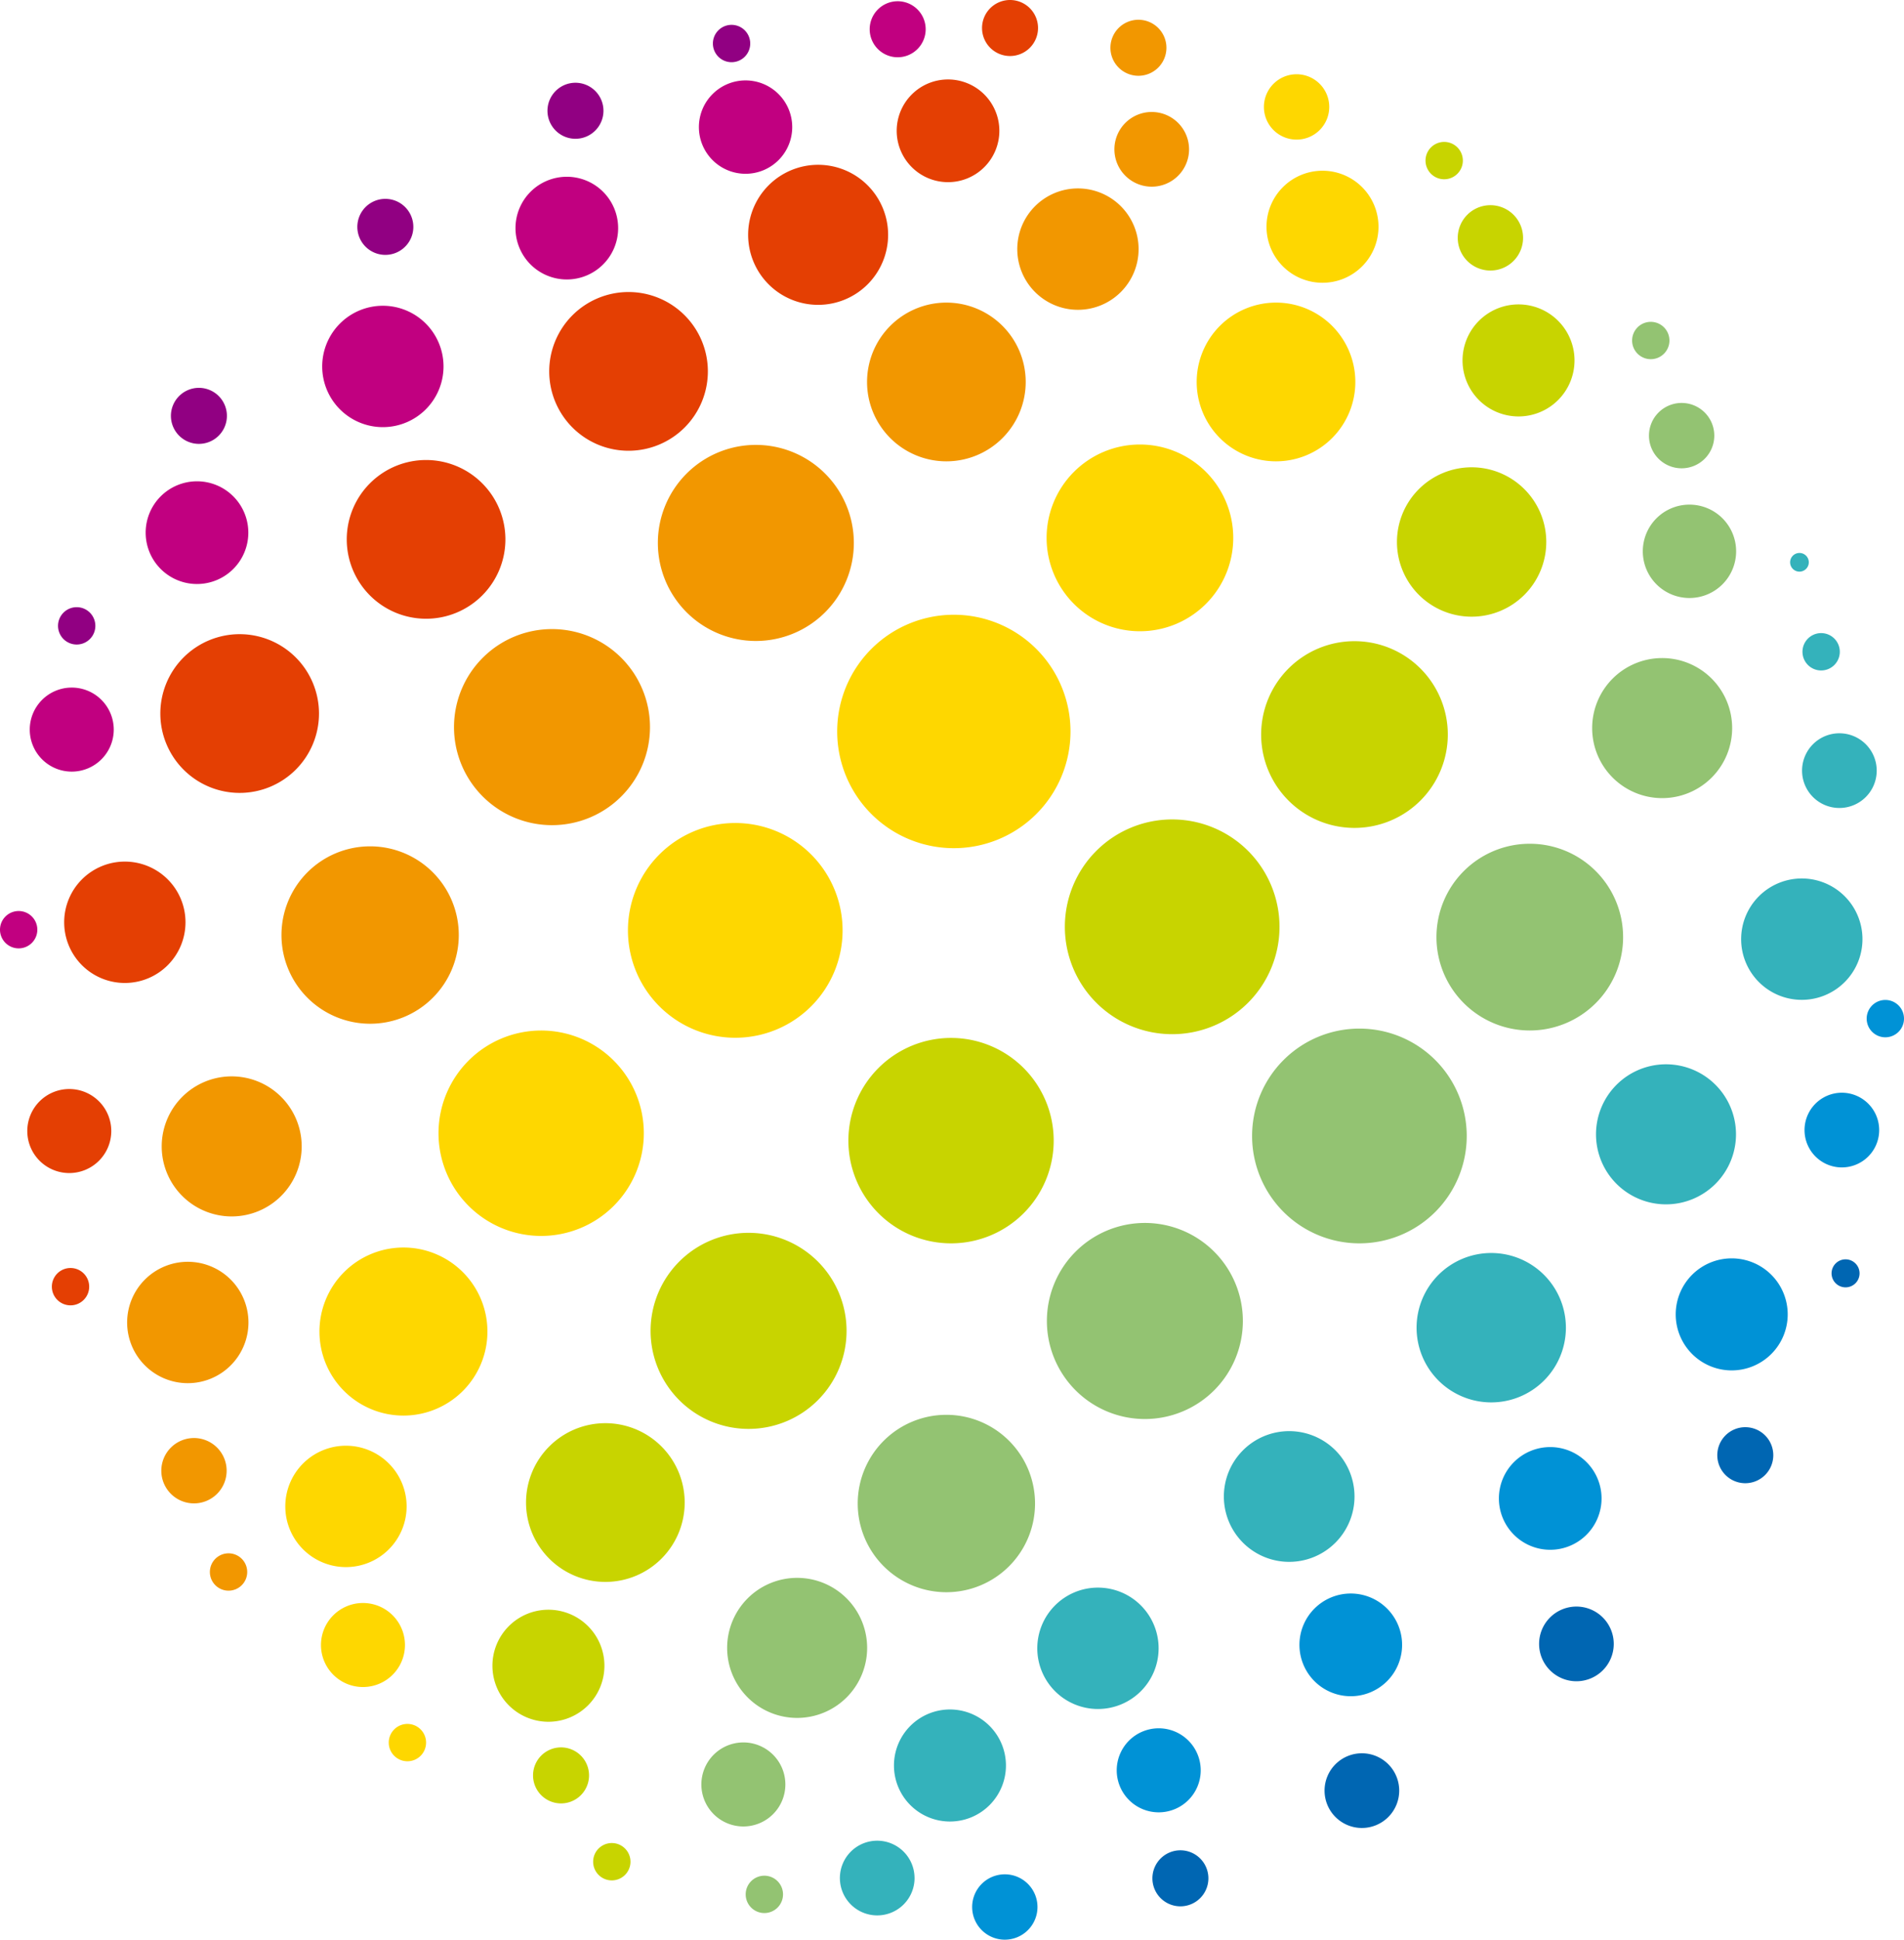 <?xml version="1.0" encoding="UTF-8" standalone="no"?>
<!-- Created with Inkscape (http://www.inkscape.org/) -->

<svg
   xmlns:dc="http://purl.org/dc/elements/1.1/"
   xmlns:cc="http://creativecommons.org/ns#"
   xmlns:rdf="http://www.w3.org/1999/02/22-rdf-syntax-ns#"
   xmlns:svg="http://www.w3.org/2000/svg"
   xmlns="http://www.w3.org/2000/svg"
   xmlns:sodipodi="http://sodipodi.sourceforge.net/DTD/sodipodi-0.dtd"
   xmlns:inkscape="http://www.inkscape.org/namespaces/inkscape"
   width="204.025mm"
   height="207.745mm"
   viewBox="0 0 204.025 207.745"
   version="1.1"
   id="svg8"
   inkscape:version="0.92.3 (2405546, 2018-03-11)"
   sodipodi:docname="Logo RGB3.svg">
  <title
     id="title1841">Monama</title>
  <defs
     id="defs2" />
  <sodipodi:namedview
     id="base"
     pagecolor="#ffffff"
     bordercolor="#666666"
     borderopacity="1.0"
     inkscape:pageopacity="0.0"
     inkscape:pageshadow="2"
     inkscape:zoom="2"
     inkscape:cx="315.83278"
     inkscape:cy="333.83853"
     inkscape:document-units="mm"
     inkscape:current-layer="layer1"
     showgrid="false"
     inkscape:window-width="3096"
     inkscape:window-height="2115"
     inkscape:window-x="-13"
     inkscape:window-y="-13"
     inkscape:window-maximized="1"
     showguides="false"
     fit-margin-top="0"
     fit-margin-left="0"
     fit-margin-right="0"
     fit-margin-bottom="0" />
  <g
     inkscape:label="Layer 1"
     inkscape:groupmode="layer"
     id="layer1"
     transform="translate(-3.159,-2.958)">
    <path
       id="path3744"
       sodipodi:type="arc"
       sodipodi:cx="105.36874"
       sodipodi:cy="81.300003"
       sodipodi:rx="12.5"
       sodipodi:ry="12.5"
       sodipodi:start="0"
       sodipodi:end="6.2816843"
       sodipodi:open="true"
       d="M 117.869,81.3 A 12.5,12.5 0 0 1 105.373,93.8 12.5,12.5 0 0 1 92.869,81.309 12.5,12.5 0 0 1 105.355,68.8 12.5,12.5 0 0 1 117.869,81.281"
       style="fill:#fed700;fill-opacity:1;stroke-width:0.351" />
    <path
       id="path3744-9"
       sodipodi:type="arc"
       sodipodi:cx="81.946869"
       sodipodi:cy="102.60519"
       sodipodi:rx="11.5"
       sodipodi:ry="11.5"
       sodipodi:start="0"
       sodipodi:end="6.2816843"
       sodipodi:open="true"
       d="m 93.447,102.605 a 11.5,11.5 0 0 1 -11.496,11.5 11.5,11.5 0 0 1 -11.504,-11.491 11.5,11.5 0 0 1 11.487,-11.509 11.5,11.5 0 0 1 11.513,11.483"
       style="fill:#fed700;fill-opacity:1;stroke-width:0.323" />
    <path
       id="path3744-9-1"
       sodipodi:type="arc"
       sodipodi:cx="61.147915"
       sodipodi:cy="124.3302"
       sodipodi:rx="11"
       sodipodi:ry="11"
       sodipodi:start="0"
       sodipodi:end="6.2816843"
       sodipodi:open="true"
       d="m 72.148,124.33 a 11,11 0 0 1 -10.996,11 11,11 0 0 1 -11.004,-10.992 11,11 0 0 1 10.988,-11.008 11,11 0 0 1 11.012,10.983"
       style="fill:#fed700;fill-opacity:1;stroke-width:0.309" />
    <path
       id="path3744-9-1-6"
       sodipodi:type="arc"
       sodipodi:cx="125.30938"
       sodipodi:cy="60.565617"
       sodipodi:rx="10"
       sodipodi:ry="10"
       sodipodi:start="0"
       sodipodi:end="6.2816843"
       sodipodi:open="true"
       d="m 135.309,60.566 a 10,10 0 0 1 -9.996,10 10,10 0 0 1 -10.004,-9.992 10,10 0 0 1 9.989,-10.007 10,10 0 0 1 10.011,9.985"
       style="fill:#fed700;fill-opacity:1;stroke-width:0.281" />
    <path
       id="path3744-9-1-6-7"
       sodipodi:type="arc"
       sodipodi:cx="139.89062"
       sodipodi:cy="43.86771"
       sodipodi:rx="8.5"
       sodipodi:ry="8.5"
       sodipodi:start="0"
       sodipodi:end="6.2816843"
       sodipodi:open="true"
       d="m 148.391,43.868 a 8.5,8.5 0 0 1 -8.497,8.5 8.5,8.5 0 0 1 -8.503,-8.494 8.5,8.5 0 0 1 8.49,-8.506 8.5,8.5 0 0 1 8.51,8.487"
       style="fill:#fed700;fill-opacity:1;stroke-width:0.239" />
    <path
       id="path3744-9-1-6-7-7"
       sodipodi:type="arc"
       sodipodi:cx="144.87299"
       sodipodi:cy="27.24375"
       sodipodi:rx="6"
       sodipodi:ry="6"
       sodipodi:start="0"
       sodipodi:end="6.2816843"
       sodipodi:open="true"
       d="m 150.873,27.244 a 6,6 0 0 1 -5.998,6 6,6 0 0 1 -6.002,-5.995 6,6 0 0 1 5.993,-6.005 6,6 0 0 1 6.007,5.991"
       style="fill:#fed700;fill-opacity:1;stroke-width:0.168" />
    <path
       id="path3744-9-1-6-7-7-7"
       sodipodi:type="arc"
       sodipodi:cx="142.0948"
       sodipodi:cy="14.411457"
       sodipodi:rx="3.5"
       sodipodi:ry="3.5"
       sodipodi:start="0"
       sodipodi:end="6.2816843"
       sodipodi:open="true"
       d="m 145.595,14.411 a 3.5,3.5 0 0 1 -3.499,3.5 3.5,3.5 0 0 1 -3.501,-3.497 3.5,3.5 0 0 1 3.496,-3.503 3.5,3.5 0 0 1 3.504,3.495"
       style="fill:#fed700;fill-opacity:1;stroke-width:0.098" />
    <path
       id="path3744-9-1-5"
       sodipodi:type="arc"
       sodipodi:cx="46.389576"
       sodipodi:cy="145.57088"
       sodipodi:rx="9"
       sodipodi:ry="9"
       sodipodi:start="0"
       sodipodi:end="6.2816843"
       sodipodi:open="true"
       d="m 55.39,145.571 a 9,9 0 0 1 -8.997,9 9,9 0 0 1 -9.003,-8.993 9,9 0 0 1 8.99,-9.007 9,9 0 0 1 9.01,8.986"
       style="fill:#fed700;fill-opacity:1;stroke-width:0.253" />
    <path
       id="path3744-9-1-5-1"
       sodipodi:type="arc"
       sodipodi:cx="40.230209"
       sodipodi:cy="164.2979"
       sodipodi:rx="6.5"
       sodipodi:ry="6.5"
       sodipodi:start="0"
       sodipodi:end="6.2816843"
       sodipodi:open="true"
       d="m 46.73,164.298 a 6.5,6.5 0 0 1 -6.498,6.5 6.5,6.5 0 0 1 -6.502,-6.495 6.5,6.5 0 0 1 6.493,-6.505 6.5,6.5 0 0 1 6.507,6.49"
       style="fill:#fed700;fill-opacity:1;stroke-width:0.183" />
    <path
       id="path3744-9-1-5-1-5"
       sodipodi:type="arc"
       sodipodi:cx="42.053116"
       sodipodi:cy="179.14378"
       sodipodi:rx="4.5"
       sodipodi:ry="4.5"
       sodipodi:start="0"
       sodipodi:end="6.2816843"
       sodipodi:open="true"
       d="m 46.553,179.144 a 4.5,4.5 0 0 1 -4.498,4.5 4.5,4.5 0 0 1 -4.502,-4.497 4.5,4.5 0 0 1 4.495,-4.503 4.5,4.5 0 0 1 4.505,4.493"
       style="fill:#fed700;fill-opacity:1;stroke-width:0.126" />
    <path
       id="path3744-9-1-5-1-5-5"
       sodipodi:type="arc"
       sodipodi:cx="46.815617"
       sodipodi:cy="189.59483"
       sodipodi:rx="2"
       sodipodi:ry="2"
       sodipodi:start="0"
       sodipodi:end="6.2816843"
       sodipodi:open="true"
       d="m 48.816,189.595 a 2,2 0 0 1 -1.999,2 2,2 0 0 1 -2.001,-1.998 2,2 0 0 1 1.998,-2.002 2,2 0 0 1 2.002,1.997"
       style="fill:#fed700;fill-opacity:1;stroke-width:0.056" />
    <path
       id="path3744-9-1-6-6"
       sodipodi:type="arc"
       sodipodi:cx="148.29897"
       sodipodi:cy="81.629166"
       sodipodi:rx="10"
       sodipodi:ry="10"
       sodipodi:start="0"
       sodipodi:end="6.2816843"
       sodipodi:open="true"
       d="m 158.299,81.629 a 10,10 0 0 1 -9.996,10 10,10 0 0 1 -10.004,-9.992 10,10 0 0 1 9.989,-10.007 10,10 0 0 1 10.011,9.985"
       style="fill:#c8d400;fill-opacity:1;stroke-width:0.281" />
    <path
       id="path3744-9-1-6-6-2"
       sodipodi:type="arc"
       sodipodi:cx="128.76459"
       sodipodi:cy="102.22188"
       sodipodi:rx="11.5"
       sodipodi:ry="11.5"
       sodipodi:start="0"
       sodipodi:end="6.2816843"
       sodipodi:open="true"
       d="m 140.265,102.222 a 11.5,11.5 0 0 1 -11.496,11.5 11.5,11.5 0 0 1 -11.504,-11.491 11.5,11.5 0 0 1 11.487,-11.509 11.5,11.5 0 0 1 11.513,11.483"
       style="fill:#c8d400;fill-opacity:1;stroke-width:0.323" />
    <path
       id="path3744-9-1-6-6-2-3"
       sodipodi:type="arc"
       sodipodi:cx="105.06874"
       sodipodi:cy="125.12394"
       sodipodi:rx="11"
       sodipodi:ry="11"
       sodipodi:start="0"
       sodipodi:end="6.2816843"
       sodipodi:open="true"
       d="m 116.069,125.124 a 11,11 0 0 1 -10.996,11 11,11 0 0 1 -11.004,-10.992 11,11 0 0 1 10.988,-11.008 11,11 0 0 1 11.012,10.983"
       style="fill:#c8d400;fill-opacity:1;stroke-width:0.309" />
    <path
       id="path3744-9-1-6-6-22"
       sodipodi:type="arc"
       sodipodi:cx="160.85114"
       sodipodi:cy="61.007294"
       sodipodi:rx="8"
       sodipodi:ry="8"
       sodipodi:start="0"
       sodipodi:end="6.2816843"
       sodipodi:open="true"
       d="m 168.851,61.007 a 8,8 0 0 1 -7.997,8 8,8 0 0 1 -8.003,-7.994 8,8 0 0 1 7.991,-8.006 8,8 0 0 1 8.009,7.988"
       style="fill:#c8d400;fill-opacity:1;stroke-width:0.225" />
    <path
       id="path3744-9-1-6-6-22-5"
       sodipodi:type="arc"
       sodipodi:cx="165.87811"
       sodipodi:cy="41.560417"
       sodipodi:rx="6"
       sodipodi:ry="6"
       sodipodi:start="0"
       sodipodi:end="6.2816843"
       sodipodi:open="true"
       d="m 171.878,41.56 a 6,6 0 0 1 -5.998,6 6,6 0 0 1 -6.002,-5.995 6,6 0 0 1 5.993,-6.004 6,6 0 0 1 6.007,5.991"
       style="fill:#c8d400;fill-opacity:1;stroke-width:0.168" />
    <path
       id="path3744-9-1-6-6-22-5-3"
       sodipodi:type="arc"
       sodipodi:cx="162.86465"
       sodipodi:cy="28.434372"
       sodipodi:rx="3.5"
       sodipodi:ry="3.5"
       sodipodi:start="0"
       sodipodi:end="6.2816843"
       sodipodi:open="true"
       d="m 166.365,28.434 a 3.5,3.5 0 0 1 -3.499,3.5 3.5,3.5 0 0 1 -3.501,-3.497 3.5,3.5 0 0 1 3.496,-3.503 3.5,3.5 0 0 1 3.504,3.495"
       style="fill:#c8d400;fill-opacity:1;stroke-width:0.098" />
    <path
       id="path3744-9-1-6-6-22-5-3-7"
       sodipodi:type="arc"
       sodipodi:cx="157.91158"
       sodipodi:cy="20.158331"
       sodipodi:rx="2"
       sodipodi:ry="2"
       sodipodi:start="0"
       sodipodi:end="6.2816843"
       sodipodi:open="true"
       d="m 159.912,20.158 a 2,2 0 0 1 -1.999,2 2,2 0 0 1 -2.001,-1.998 2,2 0 0 1 1.998,-2.002 2,2 0 0 1 2.002,1.997"
       style="fill:#c8d400;fill-opacity:1;stroke-width:0.056" />
    <path
       id="path3744-9-1-6-6-2-3-5"
       sodipodi:type="arc"
       sodipodi:cx="83.372917"
       sodipodi:cy="145.49689"
       sodipodi:rx="10.5"
       sodipodi:ry="10.5"
       sodipodi:start="0"
       sodipodi:end="6.2816843"
       sodipodi:open="true"
       d="m 93.873,145.497 a 10.5,10.5 0 0 1 -10.496,10.5 10.5,10.5 0 0 1 -10.504,-10.492 10.5,10.5 0 0 1 10.488,-10.508 10.5,10.5 0 0 1 10.512,10.484"
       style="fill:#c8d400;fill-opacity:1;stroke-width:0.295" />
    <path
       id="path3744-9-1-5-0"
       sodipodi:type="arc"
       sodipodi:cx="68.027084"
       sodipodi:cy="163.88542"
       sodipodi:rx="8.5"
       sodipodi:ry="8.5"
       sodipodi:start="0"
       sodipodi:end="6.2816843"
       sodipodi:open="true"
       d="m 76.527,163.885 a 8.5,8.5 0 0 1 -8.497,8.5 8.5,8.5 0 0 1 -8.503,-8.494 8.5,8.5 0 0 1 8.49,-8.506 8.5,8.5 0 0 1 8.51,8.487"
       style="fill:#c8d400;fill-opacity:1;stroke-width:0.239" />
    <path
       id="path3744-9-1-5-0-1"
       sodipodi:type="arc"
       sodipodi:cx="61.926033"
       sodipodi:cy="181.36359"
       sodipodi:rx="6"
       sodipodi:ry="6"
       sodipodi:start="0"
       sodipodi:end="6.2816843"
       sodipodi:open="true"
       d="m 67.926,181.364 a 6,6 0 0 1 -5.998,6 6,6 0 0 1 -6.002,-5.995 6,6 0 0 1 5.993,-6.005 6,6 0 0 1 6.007,5.991"
       style="fill:#c8d400;fill-opacity:1;stroke-width:0.168" />
    <path
       id="path3744-9-1-5-0-1-4"
       sodipodi:type="arc"
       sodipodi:cx="63.278126"
       sodipodi:cy="193.10834"
       sodipodi:rx="3"
       sodipodi:ry="3"
       sodipodi:start="0"
       sodipodi:end="6.2816843"
       sodipodi:open="true"
       d="m 66.278,193.108 a 3,3 0 0 1 -2.999,3 3,3 0 0 1 -3.001,-2.998 3,3 0 0 1 2.997,-3.002 3,3 0 0 1 3.003,2.995"
       style="fill:#c8d400;fill-opacity:1;stroke-width:0.084" />
    <path
       id="path3744-9-1-5-0-1-4-8"
       sodipodi:type="arc"
       sodipodi:cx="68.717712"
       sodipodi:cy="202.35313"
       sodipodi:rx="2"
       sodipodi:ry="2"
       sodipodi:start="0"
       sodipodi:end="6.2816843"
       sodipodi:open="true"
       d="m 70.718,202.353 a 2,2 0 0 1 -1.999,2 2,2 0 0 1 -2.001,-1.998 2,2 0 0 1 1.998,-2.002 2,2 0 0 1 2.002,1.997"
       style="fill:#c8d400;fill-opacity:1;stroke-width:0.056" />
    <path
       id="path3744-9-1-6-6-22-5-3-7-7"
       sodipodi:type="arc"
       sodipodi:cx="180.04897"
       sodipodi:cy="39.428123"
       sodipodi:rx="2"
       sodipodi:ry="2"
       sodipodi:start="0"
       sodipodi:end="6.2816843"
       sodipodi:open="true"
       d="m 182.049,39.428 a 2,2 0 0 1 -1.999,2 2,2 0 0 1 -2.001,-1.998 2,2 0 0 1 1.998,-2.001 2,2 0 0 1 2.002,1.997"
       style="fill:#93c372;fill-opacity:1;stroke-width:0.056" />
    <path
       id="path3744-9-1-6-6-22-5-3-74"
       sodipodi:type="arc"
       sodipodi:cx="183.35625"
       sodipodi:cy="49.614582"
       sodipodi:rx="3.5"
       sodipodi:ry="3.5"
       sodipodi:start="0"
       sodipodi:end="6.2816843"
       sodipodi:open="true"
       d="m 186.856,49.615 a 3.5,3.5 0 0 1 -3.499,3.5 3.5,3.5 0 0 1 -3.501,-3.497 3.5,3.5 0 0 1 3.496,-3.503 3.5,3.5 0 0 1 3.504,3.495"
       style="fill:#93c372;fill-opacity:1;stroke-width:0.098" />
    <path
       id="path3744-9-1-6-7-7-7-3"
       sodipodi:type="arc"
       sodipodi:cx="184.19481"
       sodipodi:cy="62.005207"
       sodipodi:rx="5"
       sodipodi:ry="5"
       sodipodi:start="0"
       sodipodi:end="6.2816843"
       sodipodi:open="true"
       d="m 189.195,62.005 a 5,5 0 0 1 -4.998,5 5,5 0 0 1 -5.002,-4.996 5,5 0 0 1 4.994,-5.004 5,5 0 0 1 5.006,4.992"
       style="fill:#93c372;fill-opacity:1;stroke-width:0.14" />
    <path
       id="path3744-9-1-6-6-22-0"
       sodipodi:type="arc"
       sodipodi:cx="181.26874"
       sodipodi:cy="80.938538"
       sodipodi:rx="7.5"
       sodipodi:ry="7.5"
       sodipodi:start="0"
       sodipodi:end="6.2816843"
       sodipodi:open="true"
       d="m 188.769,80.939 a 7.5,7.5 0 0 1 -7.497,7.5 7.5,7.5 0 0 1 -7.503,-7.494 7.5,7.5 0 0 1 7.492,-7.506 7.5,7.5 0 0 1 7.508,7.489"
       style="fill:#93c372;fill-opacity:1;stroke-width:0.211" />
    <path
       id="path3744-9-1-6-6-4"
       sodipodi:type="arc"
       sodipodi:cx="167.08438"
       sodipodi:cy="103.325"
       sodipodi:rx="10"
       sodipodi:ry="10"
       sodipodi:start="0"
       sodipodi:end="6.2816843"
       sodipodi:open="true"
       d="m 177.084,103.325 a 10,10 0 0 1 -9.996,10 10,10 0 0 1 -10.004,-9.992 10,10 0 0 1 9.989,-10.007 10,10 0 0 1 10.011,9.985"
       style="fill:#93c372;fill-opacity:1;stroke-width:0.281" />
    <path
       id="path3744-9-1-6-6-2-8"
       sodipodi:type="arc"
       sodipodi:cx="148.82812"
       sodipodi:cy="124.62396"
       sodipodi:rx="11.500001"
       sodipodi:ry="11.500001"
       sodipodi:start="0"
       sodipodi:end="6.2816843"
       sodipodi:open="true"
       d="m 160.328,124.624 a 11.5,11.5 0 0 1 -11.496,11.5 11.5,11.5 0 0 1 -11.504,-11.491 11.5,11.5 0 0 1 11.487,-11.509 11.5,11.5 0 0 1 11.513,11.483"
       style="fill:#93c372;fill-opacity:1;stroke-width:0.323" />
    <path
       id="path3744-9-1-6-6-2-3-9"
       sodipodi:type="arc"
       sodipodi:cx="125.83853"
       sodipodi:cy="144.43854"
       sodipodi:rx="10.5"
       sodipodi:ry="10.5"
       sodipodi:start="0"
       sodipodi:end="6.2816843"
       sodipodi:open="true"
       d="m 136.339,144.439 a 10.5,10.5 0 0 1 -10.496,10.5 10.5,10.5 0 0 1 -10.504,-10.492 10.5,10.5 0 0 1 10.488,-10.508 10.5,10.5 0 0 1 10.512,10.484"
       style="fill:#93c372;fill-opacity:1;stroke-width:0.295" />
    <path
       id="path3744-9-1-6-6-2-3-5-3"
       sodipodi:type="arc"
       sodipodi:cx="104.56874"
       sodipodi:cy="163.98856"
       sodipodi:rx="9.5"
       sodipodi:ry="9.5"
       sodipodi:start="0"
       sodipodi:end="6.2816843"
       sodipodi:open="true"
       d="m 114.069,163.989 a 9.5,9.5 0 0 1 -9.496,9.5 9.5,9.5 0 0 1 -9.504,-9.493 9.5,9.5 0 0 1 9.489,-9.507 9.5,9.5 0 0 1 9.511,9.486"
       style="fill:#93c372;fill-opacity:1;stroke-width:0.267" />
    <path
       id="path3744-9-1-5-1-2"
       sodipodi:type="arc"
       sodipodi:cx="88.57708"
       sodipodi:cy="179.45103"
       sodipodi:rx="7.5"
       sodipodi:ry="7.5"
       sodipodi:start="0"
       sodipodi:end="6.2816843"
       sodipodi:open="true"
       d="m 96.077,179.451 a 7.5,7.5 0 0 1 -7.497,7.5 7.5,7.5 0 0 1 -7.503,-7.494 7.5,7.5 0 0 1 7.492,-7.506 7.5,7.5 0 0 1 7.508,7.489"
       style="fill:#93c372;fill-opacity:1;stroke-width:0.211" />
    <path
       id="path3744-9-1-5-1-5-6"
       sodipodi:type="arc"
       sodipodi:cx="82.814583"
       sodipodi:cy="194.07707"
       sodipodi:rx="4.5"
       sodipodi:ry="4.5"
       sodipodi:start="0"
       sodipodi:end="6.2816843"
       sodipodi:open="true"
       d="m 87.315,194.077 a 4.5,4.5 0 0 1 -4.498,4.5 4.5,4.5 0 0 1 -4.502,-4.497 4.5,4.5 0 0 1 4.495,-4.503 4.5,4.5 0 0 1 4.505,4.493"
       style="fill:#93c372;fill-opacity:1;stroke-width:0.126" />
    <path
       id="path3744-9-1-5-0-1-4-8-1"
       sodipodi:type="arc"
       sodipodi:cx="85.063545"
       sodipodi:cy="205.85104"
       sodipodi:rx="2"
       sodipodi:ry="2"
       sodipodi:start="0"
       sodipodi:end="6.2816843"
       sodipodi:open="true"
       d="m 87.064,205.851 a 2,2 0 0 1 -1.999,2 2,2 0 0 1 -2.001,-1.998 2,2 0 0 1 1.998,-2.002 2,2 0 0 1 2.002,1.997"
       style="fill:#93c372;fill-opacity:1;stroke-width:0.056" />
    <path
       id="path3744-9-1-6-6-22-5-3-7-7-2"
       sodipodi:type="arc"
       sodipodi:cx="195.98228"
       sodipodi:cy="63.182289"
       sodipodi:rx="1"
       sodipodi:ry="1"
       sodipodi:start="0"
       sodipodi:end="6.2816843"
       sodipodi:open="true"
       d="m 196.982,63.182 a 1,1 0 0 1 -1,1 1,1 0 0 1 -1,-0.999 1,1 0 0 1 0.999,-1.001 1,1 0 0 1 1.001,0.998"
       style="fill:#34b2bb;fill-opacity:1;stroke-width:0.028" />
    <path
       id="path3744-9-1-6-6-22-5-3-7-7-7"
       sodipodi:type="arc"
       sodipodi:cx="198.30521"
       sodipodi:cy="72.765625"
       sodipodi:rx="2"
       sodipodi:ry="2"
       sodipodi:start="0"
       sodipodi:end="6.2816843"
       sodipodi:open="true"
       d="m 200.305,72.766 a 2,2 0 0 1 -1.999,2 2,2 0 0 1 -2.001,-1.998 2,2 0 0 1 1.998,-2.002 2,2 0 0 1 2.002,1.997"
       style="fill:#34b2bb;fill-opacity:1;stroke-width:0.056" />
    <path
       id="path3744-9-1-6-7-7-7-8"
       sodipodi:type="arc"
       sodipodi:cx="200.26042"
       sodipodi:cy="85.494789"
       sodipodi:rx="4"
       sodipodi:ry="4"
       sodipodi:start="0"
       sodipodi:end="6.2816843"
       sodipodi:open="true"
       d="m 204.26,85.495 a 4,4 0 0 1 -3.998,4 4,4 0 0 1 -4.002,-3.997 4,4 0 0 1 3.995,-4.003 4,4 0 0 1 4.005,3.994"
       style="fill:#34b2bb;fill-opacity:1;stroke-width:0.112" />
    <path
       id="path3744-9-1-6-7-7-7-3-1"
       sodipodi:type="arc"
       sodipodi:cx="196.23335"
       sodipodi:cy="103.54478"
       sodipodi:rx="6.5"
       sodipodi:ry="6.5"
       sodipodi:start="0"
       sodipodi:end="6.2816843"
       sodipodi:open="true"
       d="m 202.733,103.545 a 6.5,6.5 0 0 1 -6.498,6.5 6.5,6.5 0 0 1 -6.502,-6.495 6.5,6.5 0 0 1 6.493,-6.505 6.5,6.5 0 0 1 6.507,6.49"
       style="fill:#34b2bb;fill-opacity:1;stroke-width:0.183" />
    <path
       id="path3744-9-1-6-7-7-8"
       sodipodi:type="arc"
       sodipodi:cx="181.68127"
       sodipodi:cy="124.44688"
       sodipodi:rx="7.5"
       sodipodi:ry="7.5"
       sodipodi:start="0"
       sodipodi:end="6.2816843"
       sodipodi:open="true"
       d="m 189.181,124.447 a 7.5,7.5 0 0 1 -7.497,7.5 7.5,7.5 0 0 1 -7.503,-7.494 7.5,7.5 0 0 1 7.492,-7.506 7.5,7.5 0 0 1 7.508,7.489"
       style="fill:#34b2bb;fill-opacity:1;stroke-width:0.211" />
    <path
       id="path3744-9-1-6-7-7-8-4"
       sodipodi:type="arc"
       sodipodi:cx="162.95418"
       sodipodi:cy="145.15833"
       sodipodi:rx="8"
       sodipodi:ry="8"
       sodipodi:start="0"
       sodipodi:end="6.2816843"
       sodipodi:open="true"
       d="m 170.954,145.158 a 8,8 0 0 1 -7.997,8 8,8 0 0 1 -8.003,-7.994 8,8 0 0 1 7.991,-8.006 8,8 0 0 1 8.009,7.988"
       style="fill:#34b2bb;fill-opacity:1;stroke-width:0.225" />
    <path
       id="path3744-9-1-6-7-7-7-3-8"
       sodipodi:type="arc"
       sodipodi:cx="141.30315"
       sodipodi:cy="163.23749"
       sodipodi:rx="7"
       sodipodi:ry="7"
       sodipodi:start="0"
       sodipodi:end="6.2816843"
       sodipodi:open="true"
       d="m 148.303,163.237 a 7,7 0 0 1 -6.997,7 7,7 0 0 1 -7.003,-6.995 7,7 0 0 1 6.992,-7.005 7,7 0 0 1 7.008,6.989"
       style="fill:#34b2bb;fill-opacity:1;stroke-width:0.197" />
    <path
       id="path3744-9-1-6-7-7-7-3-8-9"
       sodipodi:type="arc"
       sodipodi:cx="120.81145"
       sodipodi:cy="179.49583"
       sodipodi:rx="6.5"
       sodipodi:ry="6.5"
       sodipodi:start="0"
       sodipodi:end="6.2816843"
       sodipodi:open="true"
       d="m 127.311,179.496 a 6.5,6.5 0 0 1 -6.498,6.5 6.5,6.5 0 0 1 -6.502,-6.495 6.5,6.5 0 0 1 6.493,-6.505 6.5,6.5 0 0 1 6.507,6.49"
       style="fill:#34b2bb;fill-opacity:1;stroke-width:0.183" />
    <path
       id="path3744-9-1-5-1-5-6-1"
       sodipodi:type="arc"
       sodipodi:cx="104.95208"
       sodipodi:cy="192.04791"
       sodipodi:rx="6"
       sodipodi:ry="6"
       sodipodi:start="0"
       sodipodi:end="6.2816843"
       sodipodi:open="true"
       d="m 110.952,192.048 a 6,6 0 0 1 -5.998,6 6,6 0 0 1 -6.002,-5.995 6,6 0 0 1 5.993,-6.005 6,6 0 0 1 6.007,5.991"
       style="fill:#34b2bb;fill-opacity:1;stroke-width:0.168" />
    <path
       id="path3744-9-1-5-1-5-6-2"
       sodipodi:type="arc"
       sodipodi:cx="97.159378"
       sodipodi:cy="204.1021"
       sodipodi:rx="4"
       sodipodi:ry="4"
       sodipodi:start="0"
       sodipodi:end="6.2816843"
       sodipodi:open="true"
       d="m 101.159,204.102 a 4,4 0 0 1 -3.999,4 4,4 0 0 1 -4.002,-3.997 4,4 0 0 1 3.995,-4.003 4,4 0 0 1 4.004,3.994"
       style="fill:#34b2bb;fill-opacity:1;stroke-width:0.112" />
    <path
       id="path3744-9-1-6-6-22-5-3-7-7-7-2"
       sodipodi:type="arc"
       sodipodi:cx="205.18437"
       sodipodi:cy="112.05624"
       sodipodi:rx="2"
       sodipodi:ry="2"
       sodipodi:start="0"
       sodipodi:end="6.2816843"
       sodipodi:open="true"
       d="m 207.184,112.056 a 2,2 0 0 1 -1.999,2 2,2 0 0 1 -2.001,-1.998 2,2 0 0 1 1.998,-2.002 2,2 0 0 1 2.002,1.997"
       style="fill:#0092d6;fill-opacity:1;stroke-width:0.056" />
    <path
       id="path3744-9-1-6-7-7-7-0"
       sodipodi:type="arc"
       sodipodi:cx="200.52501"
       sodipodi:cy="123.99167"
       sodipodi:rx="4"
       sodipodi:ry="4"
       sodipodi:start="0"
       sodipodi:end="6.2816843"
       sodipodi:open="true"
       d="m 204.525,123.992 a 4,4 0 0 1 -3.998,4 4,4 0 0 1 -4.002,-3.997 4,4 0 0 1 3.995,-4.003 4,4 0 0 1 4.004,3.994"
       style="fill:#0092d6;fill-opacity:1;stroke-width:0.112" />
    <path
       id="path3744-9-1-6-7-7-7-3-19"
       sodipodi:type="arc"
       sodipodi:cx="188.72189"
       sodipodi:cy="143.73227"
       sodipodi:rx="6"
       sodipodi:ry="6"
       sodipodi:start="0"
       sodipodi:end="6.2816843"
       sodipodi:open="true"
       d="m 194.722,143.732 a 6,6 0 0 1 -5.998,6 6,6 0 0 1 -6.002,-5.995 6,6 0 0 1 5.993,-6.005 6,6 0 0 1 6.007,5.991"
       style="fill:#0092d6;fill-opacity:1;stroke-width:0.168" />
    <path
       id="path3744-9-1-5-1-5-6-17"
       sodipodi:type="arc"
       sodipodi:cx="169.27501"
       sodipodi:cy="163.44374"
       sodipodi:rx="5.5"
       sodipodi:ry="5.5"
       sodipodi:start="0"
       sodipodi:end="6.2816843"
       sodipodi:open="true"
       d="m 174.775,163.444 a 5.5,5.5 0 0 1 -5.498,5.5 5.5,5.5 0 0 1 -5.502,-5.496 5.5,5.5 0 0 1 5.494,-5.504 5.5,5.5 0 0 1 5.506,5.492"
       style="fill:#0092d6;fill-opacity:1;stroke-width:0.154" />
    <path
       id="path3744-9-1-5-1-5-6-17-9"
       sodipodi:type="arc"
       sodipodi:cx="147.90208"
       sodipodi:cy="179.12811"
       sodipodi:rx="5.5"
       sodipodi:ry="5.5"
       sodipodi:start="0"
       sodipodi:end="6.2816843"
       sodipodi:open="true"
       d="m 153.402,179.128 a 5.5,5.5 0 0 1 -5.498,5.5 5.5,5.5 0 0 1 -5.502,-5.496 5.5,5.5 0 0 1 5.494,-5.504 5.5,5.5 0 0 1 5.506,5.492"
       style="fill:#0092d6;fill-opacity:1;stroke-width:0.154" />
    <path
       id="path3744-9-1-5-1-5-6-17-9-6"
       sodipodi:type="arc"
       sodipodi:cx="127.32293"
       sodipodi:cy="192.56355"
       sodipodi:rx="4.5"
       sodipodi:ry="4.5"
       sodipodi:start="0"
       sodipodi:end="6.2816843"
       sodipodi:open="true"
       d="m 131.823,192.564 a 4.5,4.5 0 0 1 -4.498,4.5 4.5,4.5 0 0 1 -4.502,-4.497 4.5,4.5 0 0 1 4.495,-4.503 4.5,4.5 0 0 1 4.505,4.493"
       style="fill:#0092d6;fill-opacity:1;stroke-width:0.126" />
    <path
       id="path3744-9-1-5-0-1-4-5"
       sodipodi:type="arc"
       sodipodi:cx="110.83125"
       sodipodi:cy="207.20311"
       sodipodi:rx="3.5"
       sodipodi:ry="3.5"
       sodipodi:start="0"
       sodipodi:end="6.2816843"
       sodipodi:open="true"
       d="m 114.331,207.203 a 3.5,3.5 0 0 1 -3.499,3.5 3.5,3.5 0 0 1 -3.501,-3.497 3.5,3.5 0 0 1 3.496,-3.503 3.5,3.5 0 0 1 3.504,3.495"
       style="fill:#0092d6;fill-opacity:1;stroke-width:0.098" />
    <path
       id="path3744-9-1-6-6-22-5-3-7-7-2-8"
       sodipodi:type="arc"
       sodipodi:cx="200.92188"
       sodipodi:cy="139.33749"
       sodipodi:rx="1.5"
       sodipodi:ry="1.5"
       sodipodi:start="0"
       sodipodi:end="6.2816843"
       sodipodi:open="true"
       d="m 202.422,139.337 a 1.5,1.5 0 0 1 -1.499,1.5 1.5,1.5 0 0 1 -1.501,-1.499 1.5,1.5 0 0 1 1.498,-1.501 1.5,1.5 0 0 1 1.502,1.498"
       style="fill:#0066b2;fill-opacity:1;stroke-width:0.042" />
    <path
       id="path3744-9-1-6-6-22-5-3-7-7-7-2-2"
       sodipodi:type="arc"
       sodipodi:cx="190.17711"
       sodipodi:cy="158.81351"
       sodipodi:rx="3"
       sodipodi:ry="3"
       sodipodi:start="0"
       sodipodi:end="6.2816843"
       sodipodi:open="true"
       d="m 193.177,158.814 a 3,3 0 0 1 -2.999,3 3,3 0 0 1 -3.001,-2.998 3,3 0 0 1 2.997,-3.002 3,3 0 0 1 3.003,2.995"
       style="fill:#0066b2;fill-opacity:1;stroke-width:0.084" />
    <path
       id="path3744-9-1-5-0-1-4-5-2"
       sodipodi:type="arc"
       sodipodi:cx="172.08231"
       sodipodi:cy="179.02499"
       sodipodi:rx="4"
       sodipodi:ry="4"
       sodipodi:start="0"
       sodipodi:end="6.2816843"
       sodipodi:open="true"
       d="m 176.082,179.025 a 4,4 0 0 1 -3.998,4 4,4 0 0 1 -4.002,-3.997 4,4 0 0 1 3.995,-4.003 4,4 0 0 1 4.005,3.994"
       style="fill:#0066b2;fill-opacity:1;stroke-width:0.112" />
    <path
       id="path3744-9-1-5-0-1-4-5-2-8"
       sodipodi:type="arc"
       sodipodi:cx="149.0927"
       sodipodi:cy="194.73854"
       sodipodi:rx="4"
       sodipodi:ry="4"
       sodipodi:start="0"
       sodipodi:end="6.2816843"
       sodipodi:open="true"
       d="m 153.093,194.739 a 4,4 0 0 1 -3.998,4 4,4 0 0 1 -4.002,-3.997 4,4 0 0 1 3.995,-4.003 4,4 0 0 1 4.005,3.994"
       style="fill:#0066b2;fill-opacity:1;stroke-width:0.112" />
    <path
       id="path3744-9-1-6-6-22-5-3-7-7-7-2-2-4"
       sodipodi:type="arc"
       sodipodi:cx="129.64583"
       sodipodi:cy="204.13126"
       sodipodi:rx="3"
       sodipodi:ry="3"
       sodipodi:start="0"
       sodipodi:end="6.2816843"
       sodipodi:open="true"
       d="m 132.646,204.131 a 3,3 0 0 1 -2.999,3 3,3 0 0 1 -3.001,-2.998 3,3 0 0 1 2.997,-3.002 3,3 0 0 1 3.003,2.995"
       style="fill:#0066b2;fill-opacity:1;stroke-width:0.084" />
    <path
       id="path3744-9-1-6-7-7-7-4"
       sodipodi:type="arc"
       sodipodi:cx="23.944786"
       sodipodi:cy="160.47501"
       sodipodi:rx="3.5"
       sodipodi:ry="3.5"
       sodipodi:start="0"
       sodipodi:end="6.2816843"
       sodipodi:open="true"
       d="m 27.445,160.475 a 3.5,3.5 0 0 1 -3.499,3.5 3.5,3.5 0 0 1 -3.501,-3.497 3.5,3.5 0 0 1 3.496,-3.503 3.5,3.5 0 0 1 3.504,3.495"
       style="fill:#f29700;fill-opacity:1;stroke-width:0.098" />
    <path
       id="path3744-9-1-5-1-5-6-17-9-6-7"
       sodipodi:type="arc"
       sodipodi:cx="10.583327"
       sodipodi:cy="124.09479"
       sodipodi:rx="4.5"
       sodipodi:ry="4.5"
       sodipodi:start="0"
       sodipodi:end="6.2816843"
       sodipodi:open="true"
       d="m 15.083,124.095 a 4.5,4.5 0 0 1 -4.498,4.5 4.5,4.5 0 0 1 -4.502,-4.497 4.5,4.5 0 0 1 4.495,-4.503 4.5,4.5 0 0 1 4.505,4.493"
       style="fill:#e43f03;fill-opacity:1;stroke-width:0.126" />
    <path
       id="path3744-9-1-5-1-5-6-17-9-6-6"
       sodipodi:type="arc"
       sodipodi:cx="10.847918"
       sodipodi:cy="81.099991"
       sodipodi:rx="4.5"
       sodipodi:ry="4.5"
       sodipodi:start="0"
       sodipodi:end="6.2816843"
       sodipodi:open="true"
       d="m 15.348,81.1 a 4.5,4.5 0 0 1 -4.498,4.5 4.5,4.5 0 0 1 -4.502,-4.497 4.5,4.5 0 0 1 4.495,-4.503 4.5,4.5 0 0 1 4.505,4.493"
       style="fill:#c10080;fill-opacity:1;stroke-width:0.126" />
    <path
       id="path3744-9-1-5-1-5-6-17-9-6-8"
       sodipodi:type="arc"
       sodipodi:cx="83.049995"
       sodipodi:cy="16.570831"
       sodipodi:rx="5"
       sodipodi:ry="5"
       sodipodi:start="0"
       sodipodi:end="6.2816843"
       sodipodi:open="true"
       d="m 88.05,16.571 a 5,5 0 0 1 -4.998,5 5,5 0 0 1 -5.002,-4.996 5,5 0 0 1 4.994,-5.004 5,5 0 0 1 5.006,4.992"
       style="fill:#c10080;fill-opacity:1;stroke-width:0.14" />
    <path
       id="path3744-9-1-5-1-5-6-17-9-6-8-5"
       sodipodi:type="arc"
       sodipodi:cx="104.74583"
       sodipodi:cy="16.967709"
       sodipodi:rx="5.5"
       sodipodi:ry="5.5"
       sodipodi:start="0"
       sodipodi:end="6.2816843"
       sodipodi:open="true"
       d="m 110.246,16.968 a 5.5,5.5 0 0 1 -5.498,5.5 5.5,5.5 0 0 1 -5.502,-5.496 5.5,5.5 0 0 1 5.494,-5.504 5.5,5.5 0 0 1 5.506,5.492"
       style="fill:#e43f03;fill-opacity:1;stroke-width:0.154" />
    <path
       id="path3744-9-1-6-6-22-5-3-6"
       sodipodi:type="arc"
       sodipodi:cx="126.57396"
       sodipodi:cy="18.952084"
       sodipodi:rx="4"
       sodipodi:ry="4"
       sodipodi:start="0"
       sodipodi:end="6.2816843"
       sodipodi:open="true"
       d="m 130.574,18.952 a 4,4 0 0 1 -3.998,4 4,4 0 0 1 -4.002,-3.997 4,4 0 0 1 3.995,-4.003 4,4 0 0 1 4.004,3.994"
       style="fill:#f29700;fill-opacity:1;stroke-width:0.112" />
    <path
       id="path3744-9-1-6-6-22-5-3-7-7-7-2-2-6"
       sodipodi:type="arc"
       sodipodi:cx="125.14791"
       sodipodi:cy="8.0750008"
       sodipodi:rx="3"
       sodipodi:ry="3"
       sodipodi:start="0"
       sodipodi:end="6.2816843"
       sodipodi:open="true"
       d="m 128.148,8.075 a 3,3 0 0 1 -2.999,3 3,3 0 0 1 -3.001,-2.998 3,3 0 0 1 2.997,-3.002 3,3 0 0 1 3.003,2.995"
       style="fill:#f29700;fill-opacity:1;stroke-width:0.084" />
    <path
       id="path3744-9-1-6-6-22-5-3-7-7-7-2-2-0"
       sodipodi:type="arc"
       sodipodi:cx="111.38959"
       sodipodi:cy="5.958333"
       sodipodi:rx="3"
       sodipodi:ry="3"
       sodipodi:start="0"
       sodipodi:end="6.2816843"
       sodipodi:open="true"
       d="m 114.39,5.958 a 3,3 0 0 1 -2.999,3 3,3 0 0 1 -3.001,-2.998 3,3 0 0 1 2.997,-3.002 3,3 0 0 1 3.003,2.995"
       style="fill:#e43f03;fill-opacity:1;stroke-width:0.084" />
    <path
       id="path3744-9-1-6-6-22-5-3-7-7-7-2-2-03"
       sodipodi:type="arc"
       sodipodi:cx="99.351036"
       sodipodi:cy="6.0906248"
       sodipodi:rx="3"
       sodipodi:ry="3"
       sodipodi:start="0"
       sodipodi:end="6.2816843"
       sodipodi:open="true"
       d="M 102.351,6.091 A 3,3 0 0 1 99.352,9.091 3,3 0 0 1 96.351,6.093 3,3 0 0 1 99.348,3.091 3,3 0 0 1 102.351,6.086"
       style="fill:#c10080;fill-opacity:1;stroke-width:0.084" />
    <path
       id="path3744-9-1-6-6-22-5-3-7-7-7-2-2-48"
       sodipodi:type="arc"
       sodipodi:cx="81.549995"
       sodipodi:cy="7.619792"
       sodipodi:rx="2"
       sodipodi:ry="2"
       sodipodi:start="0"
       sodipodi:end="6.2816843"
       sodipodi:open="true"
       d="M 83.55,7.62 A 2,2 0 0 1 81.551,9.62 2,2 0 0 1 79.55,7.621 2,2 0 0 1 81.548,5.62 2,2 0 0 1 83.55,7.617"
       style="fill:#910082;fill-opacity:1;stroke-width:0.056" />
    <path
       id="path3744-9-1-6-6-22-5-3-7-7-7-2-2-06"
       sodipodi:type="arc"
       sodipodi:cx="64.822914"
       sodipodi:cy="14.821875"
       sodipodi:rx="3"
       sodipodi:ry="3"
       sodipodi:start="0"
       sodipodi:end="6.2816843"
       sodipodi:open="true"
       d="m 67.823,14.822 a 3,3 0 0 1 -2.999,3 3,3 0 0 1 -3.001,-2.998 3,3 0 0 1 2.997,-3.002 3,3 0 0 1 3.003,2.995"
       style="fill:#910082;fill-opacity:1;stroke-width:0.084" />
    <path
       id="path3744-9-1-6-6-22-5-3-7-7-7-2-2-8"
       sodipodi:type="arc"
       sodipodi:cx="44.450001"
       sodipodi:cy="27.257292"
       sodipodi:rx="3"
       sodipodi:ry="3"
       sodipodi:start="0"
       sodipodi:end="6.2816843"
       sodipodi:open="true"
       d="m 47.45,27.257 a 3,3 0 0 1 -2.999,3 3,3 0 0 1 -3.001,-2.998 3,3 0 0 1 2.997,-3.002 3,3 0 0 1 3.003,2.995"
       style="fill:#910082;fill-opacity:1;stroke-width:0.084" />
    <path
       id="path3744-9-1-6-6-22-5-3-7-7-7-2-2-46"
       sodipodi:type="arc"
       sodipodi:cx="24.473961"
       sodipodi:cy="47.497917"
       sodipodi:rx="3"
       sodipodi:ry="3"
       sodipodi:start="0"
       sodipodi:end="6.2816843"
       sodipodi:open="true"
       d="m 27.474,47.498 a 3,3 0 0 1 -2.999,3 3,3 0 0 1 -3.001,-2.998 3,3 0 0 1 2.997,-3.002 3,3 0 0 1 3.003,2.995"
       style="fill:#910082;fill-opacity:1;stroke-width:0.084" />
    <path
       id="path3744-9-1-6-6-22-5-3-7-5"
       sodipodi:type="arc"
       sodipodi:cx="11.377078"
       sodipodi:cy="69.987503"
       sodipodi:rx="2"
       sodipodi:ry="2"
       sodipodi:start="0"
       sodipodi:end="6.2816843"
       sodipodi:open="true"
       d="m 13.377,69.988 a 2,2 0 0 1 -1.999,2 2,2 0 0 1 -2.001,-1.998 2,2 0 0 1 1.998,-2.002 2,2 0 0 1 2.002,1.997"
       style="fill:#910082;fill-opacity:1;stroke-width:0.056" />
    <path
       id="path3744-9-1-6-6-22-5-3-7-0"
       sodipodi:type="arc"
       sodipodi:cx="5.1593752"
       sodipodi:cy="102.53125"
       sodipodi:rx="2"
       sodipodi:ry="2"
       sodipodi:start="0"
       sodipodi:end="6.2816843"
       sodipodi:open="true"
       d="m 7.159,102.531 a 2,2 0 0 1 -1.999,2 2,2 0 0 1 -2.001,-1.998 2,2 0 0 1 1.998,-2.002 2,2 0 0 1 2.002,1.997"
       style="fill:#c10080;fill-opacity:1;stroke-width:0.056" />
    <path
       id="path3744-9-1-6-6-22-5-3-7-3"
       sodipodi:type="arc"
       sodipodi:cx="10.715625"
       sodipodi:cy="140.76355"
       sodipodi:rx="2"
       sodipodi:ry="2"
       sodipodi:start="0"
       sodipodi:end="6.2816843"
       sodipodi:open="true"
       d="m 12.716,140.764 a 2,2 0 0 1 -1.999,2 2,2 0 0 1 -2.001,-1.998 2,2 0 0 1 1.998,-2.002 2,2 0 0 1 2.002,1.997"
       style="fill:#e43f03;fill-opacity:1;stroke-width:0.056" />
    <path
       id="path3744-9-1-6-6-22-5-3-7-1"
       sodipodi:type="arc"
       sodipodi:cx="27.648958"
       sodipodi:cy="171.32292"
       sodipodi:rx="2"
       sodipodi:ry="2"
       sodipodi:start="0"
       sodipodi:end="6.2816843"
       sodipodi:open="true"
       d="m 29.649,171.323 a 2,2 0 0 1 -1.999,2 2,2 0 0 1 -2.001,-1.998 2,2 0 0 1 1.998,-2.002 2,2 0 0 1 2.002,1.997"
       style="fill:#f29700;fill-opacity:1;stroke-width:0.056" />
    <path
       id="path3744-9-1-5-1-9"
       sodipodi:type="arc"
       sodipodi:cx="23.283335"
       sodipodi:cy="144.60001"
       sodipodi:rx="6.5"
       sodipodi:ry="6.5"
       sodipodi:start="0"
       sodipodi:end="6.2816843"
       sodipodi:open="true"
       d="m 29.783,144.6 a 6.5,6.5 0 0 1 -6.498,6.5 6.5,6.5 0 0 1 -6.502,-6.495 6.5,6.5 0 0 1 6.493,-6.505 6.5,6.5 0 0 1 6.507,6.49"
       style="fill:#f29700;fill-opacity:1;stroke-width:0.183" />
    <path
       id="path3744-9-1-5-1-0"
       sodipodi:type="arc"
       sodipodi:cx="16.536457"
       sodipodi:cy="101.7375"
       sodipodi:rx="6.5"
       sodipodi:ry="6.5"
       sodipodi:start="0"
       sodipodi:end="6.2816843"
       sodipodi:open="true"
       d="m 23.036,101.737 a 6.5,6.5 0 0 1 -6.498,6.5 6.5,6.5 0 0 1 -6.502,-6.495 6.5,6.5 0 0 1 6.493,-6.505 6.5,6.5 0 0 1 6.507,6.49"
       style="fill:#e43f03;fill-opacity:1;stroke-width:0.183" />
    <path
       id="path3744-9-1-5-1-97"
       sodipodi:type="arc"
       sodipodi:cx="44.185417"
       sodipodi:cy="42.206261"
       sodipodi:rx="6.5"
       sodipodi:ry="6.5"
       sodipodi:start="0"
       sodipodi:end="6.2816843"
       sodipodi:open="true"
       d="m 50.685,42.206 a 6.5,6.5 0 0 1 -6.498,6.5 6.5,6.5 0 0 1 -6.502,-6.495 6.5,6.5 0 0 1 6.493,-6.505 6.5,6.5 0 0 1 6.507,6.49"
       style="fill:#c10080;fill-opacity:1;stroke-width:0.183" />
    <path
       id="path3744-9-1-5-1-8"
       sodipodi:type="arc"
       sodipodi:cx="118.66563"
       sodipodi:cy="29.63854"
       sodipodi:rx="6.5"
       sodipodi:ry="6.5"
       sodipodi:start="0"
       sodipodi:end="6.2816843"
       sodipodi:open="true"
       d="m 125.166,29.639 a 6.5,6.5 0 0 1 -6.498,6.5 6.5,6.5 0 0 1 -6.502,-6.495 6.5,6.5 0 0 1 6.493,-6.505 6.5,6.5 0 0 1 6.507,6.49"
       style="fill:#f29700;fill-opacity:1;stroke-width:0.183" />
    <path
       id="path3744-9-1-5-1-7"
       sodipodi:type="arc"
       sodipodi:cx="24.267717"
       sodipodi:cy="60.00729"
       sodipodi:rx="5.5"
       sodipodi:ry="5.5"
       sodipodi:start="0"
       sodipodi:end="6.2816843"
       sodipodi:open="true"
       d="m 29.768,60.007 a 5.5,5.5 0 0 1 -5.498,5.5 5.5,5.5 0 0 1 -5.502,-5.496 5.5,5.5 0 0 1 5.494,-5.504 5.5,5.5 0 0 1 5.506,5.492"
       style="fill:#c10080;fill-opacity:1;stroke-width:0.154" />
    <path
       id="path3744-9-1-5-1-7-0"
       sodipodi:type="arc"
       sodipodi:cx="63.896873"
       sodipodi:cy="27.389584"
       sodipodi:rx="5.5"
       sodipodi:ry="5.5"
       sodipodi:start="0"
       sodipodi:end="6.2816843"
       sodipodi:open="true"
       d="m 69.397,27.39 a 5.5,5.5 0 0 1 -5.498,5.5 5.5,5.5 0 0 1 -5.502,-5.496 5.5,5.5 0 0 1 5.494,-5.504 5.5,5.5 0 0 1 5.506,5.492"
       style="fill:#c10080;fill-opacity:1;stroke-width:0.154" />
    <path
       id="path3744-9-1-5-1-8-1"
       sodipodi:type="arc"
       sodipodi:cx="90.826035"
       sodipodi:cy="28.109377"
       sodipodi:rx="7.5"
       sodipodi:ry="7.5"
       sodipodi:start="0"
       sodipodi:end="6.2816843"
       sodipodi:open="true"
       d="m 98.326,28.109 a 7.5,7.5 0 0 1 -7.497,7.5 7.5,7.5 0 0 1 -7.503,-7.494 7.5,7.5 0 0 1 7.492,-7.506 7.5,7.5 0 0 1 7.508,7.489"
       style="fill:#e43f03;fill-opacity:1;stroke-width:0.211" />
    <path
       id="path3744-9-1-5-1-8-3"
       sodipodi:type="arc"
       sodipodi:cx="27.987499"
       sodipodi:cy="125.74062"
       sodipodi:rx="7.5"
       sodipodi:ry="7.5"
       sodipodi:start="0"
       sodipodi:end="6.2816843"
       sodipodi:open="true"
       d="m 35.487,125.741 a 7.5,7.5 0 0 1 -7.497,7.5 7.5,7.5 0 0 1 -7.503,-7.494 7.5,7.5 0 0 1 7.492,-7.506 7.5,7.5 0 0 1 7.508,7.489"
       style="fill:#f29700;fill-opacity:1;stroke-width:0.211" />
    <path
       id="path3744-9-1-5-1-8-7"
       sodipodi:type="arc"
       sodipodi:cx="42.819786"
       sodipodi:cy="103.1031"
       sodipodi:rx="9.5"
       sodipodi:ry="9.5"
       sodipodi:start="0"
       sodipodi:end="6.2816843"
       sodipodi:open="true"
       d="m 52.32,103.103 a 9.5,9.5 0 0 1 -9.496,9.5 9.5,9.5 0 0 1 -9.504,-9.493 9.5,9.5 0 0 1 9.489,-9.507 9.5,9.5 0 0 1 9.511,9.486"
       style="fill:#f29700;fill-opacity:1;stroke-width:0.267" />
    <path
       id="path3744-9-1-5-1-8-7-4"
       sodipodi:type="arc"
       sodipodi:cx="104.56876"
       sodipodi:cy="43.867702"
       sodipodi:rx="8.5"
       sodipodi:ry="8.5"
       sodipodi:start="0"
       sodipodi:end="6.2816843"
       sodipodi:open="true"
       d="m 113.069,43.868 a 8.5,8.5 0 0 1 -8.497,8.5 8.5,8.5 0 0 1 -8.503,-8.494 8.5,8.5 0 0 1 8.49,-8.506 8.5,8.5 0 0 1 8.51,8.487"
       style="fill:#f29700;fill-opacity:1;stroke-width:0.239" />
    <path
       id="path3744-9-1-5-1-8-7-4-4"
       sodipodi:type="arc"
       sodipodi:cx="48.81562"
       sodipodi:cy="60.727085"
       sodipodi:rx="8.5"
       sodipodi:ry="8.5"
       sodipodi:start="0"
       sodipodi:end="6.2816843"
       sodipodi:open="true"
       d="m 57.316,60.727 a 8.5,8.5 0 0 1 -8.497,8.5 8.5,8.5 0 0 1 -8.503,-8.494 8.5,8.5 0 0 1 8.49,-8.506 8.5,8.5 0 0 1 8.51,8.487"
       style="fill:#e43f03;fill-opacity:1;stroke-width:0.239"
       inkscape:transform-center-x="-13.626042"
       inkscape:transform-center-y="-15.875" />
    <path
       id="path3744-9-1-5-1-8-7-4-7"
       sodipodi:type="arc"
       sodipodi:cx="28.839582"
       sodipodi:cy="79.380211"
       sodipodi:rx="8.5"
       sodipodi:ry="8.5"
       sodipodi:start="0"
       sodipodi:end="6.2816843"
       sodipodi:open="true"
       d="m 37.34,79.38 a 8.5,8.5 0 0 1 -8.497,8.5 8.5,8.5 0 0 1 -8.503,-8.494 8.5,8.5 0 0 1 8.49,-8.506 8.5,8.5 0 0 1 8.51,8.487"
       style="fill:#e43f03;fill-opacity:1;stroke-width:0.239" />
    <path
       id="path3744-9-1-5-1-8-7-4-9"
       sodipodi:type="arc"
       sodipodi:cx="70.511459"
       sodipodi:cy="42.73542"
       sodipodi:rx="8.5"
       sodipodi:ry="8.5"
       sodipodi:start="0"
       sodipodi:end="6.2816843"
       sodipodi:open="true"
       d="m 79.011,42.735 a 8.5,8.5 0 0 1 -8.497,8.5 8.5,8.5 0 0 1 -8.503,-8.494 8.5,8.5 0 0 1 8.49,-8.506 8.5,8.5 0 0 1 8.51,8.487"
       style="fill:#e43f03;fill-opacity:1;stroke-width:0.239" />
    <path
       id="path3744-9-1-5-1-8-7-4-4-5"
       sodipodi:type="arc"
       sodipodi:cx="84.153122"
       sodipodi:cy="61.108334"
       sodipodi:rx="10.5"
       sodipodi:ry="10.5"
       sodipodi:start="0"
       sodipodi:end="6.2816843"
       sodipodi:open="true"
       d="M 94.653,61.108 A 10.5,10.5 0 0 1 84.157,71.608 10.5,10.5 0 0 1 73.653,61.116 10.5,10.5 0 0 1 84.141,50.608 10.5,10.5 0 0 1 94.653,61.093"
       style="fill:#f29700;fill-opacity:1;stroke-width:0.295"
       inkscape:transform-center-x="-16.83217"
       inkscape:transform-center-y="-19.610294" />
    <path
       id="path3744-9-1-5-1-8-7-4-4-5-9"
       sodipodi:type="arc"
       sodipodi:cx="62.309376"
       sodipodi:cy="80.835419"
       sodipodi:rx="10.5"
       sodipodi:ry="10.5"
       sodipodi:start="0"
       sodipodi:end="6.2816843"
       sodipodi:open="true"
       d="M 72.809,80.835 A 10.5,10.5 0 0 1 62.313,91.335 10.5,10.5 0 0 1 51.809,80.843 10.5,10.5 0 0 1 62.298,70.335 10.5,10.5 0 0 1 72.809,80.82"
       style="fill:#f29700;fill-opacity:1;stroke-width:0.295"
       inkscape:transform-center-x="-16.83217"
       inkscape:transform-center-y="-19.610294" />
  </g>
</svg>
